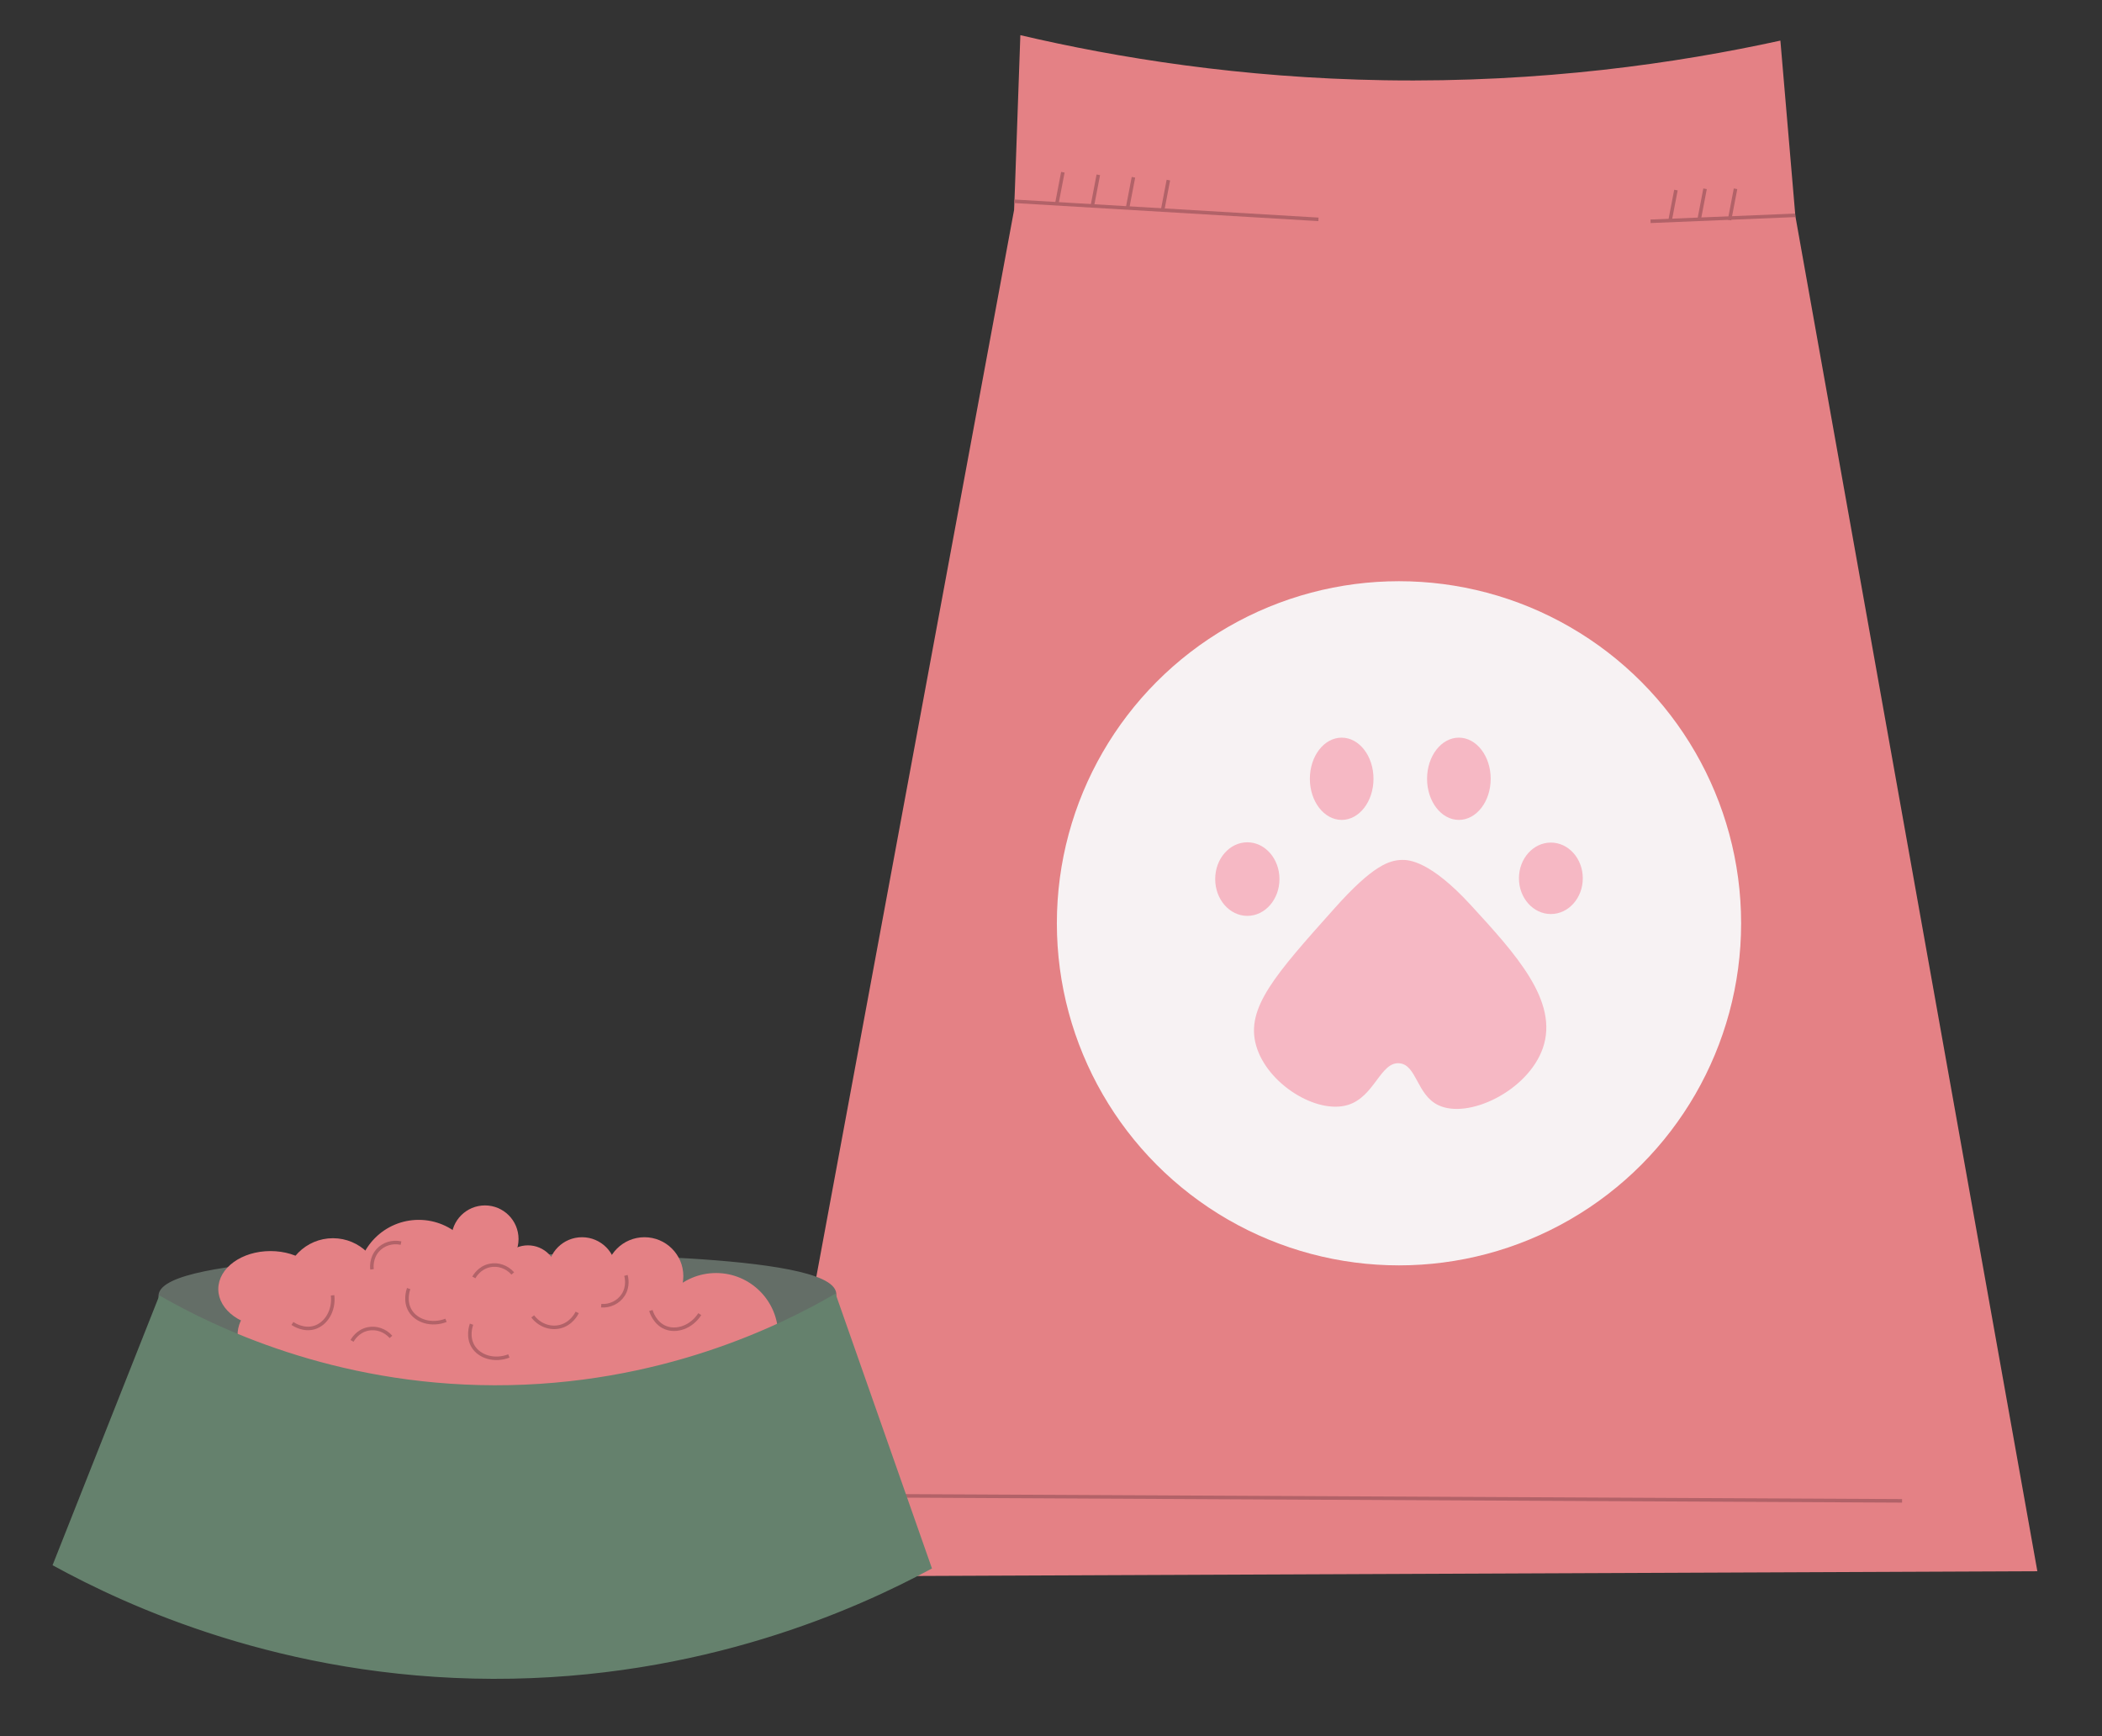 <?xml version="1.0" encoding="utf-8"?>
<!-- Generator: Adobe Illustrator 26.4.1, SVG Export Plug-In . SVG Version: 6.00 Build 0)  -->
<svg version="1.1" id="Слой_1" xmlns="http://www.w3.org/2000/svg" xmlns:xlink="http://www.w3.org/1999/xlink" x="0px" y="0px"
	 viewBox="0 0 595.28 491.74" style="enable-background:new 0 0 595.28 491.74;" xml:space="preserve">
<rect x="0" y="0" width="595.28" height="491.74" fill="#333333" stroke="none"/>
<style type="text/css">
	.st0{fill:#E48185;}
	.st1{fill:none;stroke:#B26268;stroke-miterlimit:10;}
	.st2{fill:#F7F2F3;}
	.st3{fill:#F6B8C4;}
	.st4{fill:#646E67;stroke:#646E67;stroke-miterlimit:10;}
	.st5{fill:#E48185;stroke:#E48185;stroke-miterlimit:10;}
	.st6{fill:#65816D;stroke:#65816D;stroke-miterlimit:10;}
</style>
<path class="st0" d="M288.96,9.96c27.46,6.43,62.44,12.11,103.15,12.77c44.66,0.72,82.82-4.82,112.09-11.23
	c1.4,16.4,2.8,32.79,4.2,49.19c0.03,0.26,0.06,0.53,0.09,0.79c22.83,127.85,45.65,255.7,68.48,383.55
	c-120.51,0.51-241.02,1.02-361.53,1.53c23.91-129.02,47.83-258.04,71.74-387.06c0.09-2.21,0.17-4.43,0.26-6.64
	C287.94,38.55,288.45,24.26,288.96,9.96z"/>
<path class="st1" d="M364.02,58.98"/>
<path class="st1" d="M373.38,62.13c-28.71-1.71-57.41-3.41-86.12-5.12"/>
<path class="st1" d="M467.43,62.68c13.65-0.56,27.3-1.13,40.95-1.69"/>
<path class="st1" d="M229.98,423.57c102.89,0.51,205.79,1.02,308.68,1.53"/>
<g>
	<circle class="st2" cx="396.19" cy="261.51" r="96.89"/>
	<g>
		<path class="st3" d="M397.08,243.56c-3.63,0.07-8.29,1.55-19.05,13.6c-16.87,18.88-25.31,28.32-22.31,38.94
			c3.08,10.91,17.19,19.59,26.04,16.85c7.53-2.33,9.19-12.28,14.55-11.79c4.9,0.45,4.87,8.89,10.98,11.85
			c8.49,4.12,25.38-4.02,29.62-16.09c4.65-13.27-7.62-26.65-20.39-40.57C404.99,243.79,398.95,243.53,397.08,243.56z"/>
		<ellipse class="st3" cx="353.24" cy="248.99" rx="9.1" ry="10.42"/>
		<ellipse class="st3" cx="379.96" cy="220.58" rx="9.01" ry="11.65"/>
		<ellipse class="st3" cx="413.15" cy="220.58" rx="9.01" ry="11.65"/>
		<ellipse class="st3" cx="439.2" cy="248.77" rx="9.04" ry="10.12"/>
	</g>
</g>
<g>
	<path class="st4" d="M236.34,366.38c-1.15-10.98-77.73-10.7-96.24-10.64c-19.39,0.07-93.64,0.34-94.72,11.14
		c-0.88,8.79,46.55,25.18,94.68,25.23C189.11,392.16,237.27,375.24,236.34,366.38z"/>
	<g>
		<circle class="st5" cx="164.83" cy="360.09" r="9.16"/>
		<circle class="st5" cx="151.28" cy="369.55" r="8.48"/>
		<circle class="st5" cx="137.06" cy="366.38" r="8.26"/>
		<circle class="st5" cx="137.34" cy="350.93" r="9.01"/>
		<ellipse class="st5" cx="76.59" cy="365.12" rx="14.27" ry="10.27"/>
		<circle class="st5" cx="145.45" cy="384.09" r="14.31"/>
		<circle class="st5" cx="123.89" cy="382.32" r="13.17"/>
		<circle class="st5" cx="172" cy="380.69" r="17.71"/>
		<circle class="st5" cx="202.78" cy="378.16" r="17.09"/>
		<circle class="st5" cx="76.79" cy="378.16" r="9.01"/>
		<circle class="st5" cx="94.29" cy="364.53" r="13.32"/>
		<circle class="st5" cx="149.51" cy="361.06" r="7.83"/>
		<circle class="st5" cx="182.51" cy="361.44" r="10.51"/>
		<circle class="st5" cx="118.58" cy="362.98" r="16.97"/>
		<circle class="st5" cx="97.3" cy="384.09" r="16.97"/>
	</g>
	<path class="st6" d="M45.39,367.63c-9.96,25.16-19.92,50.31-29.88,75.47c20.33,11.13,64.48,31.76,124.09,31.91
		c59.27,0.15,103.32-20.03,123.72-31c-8.99-25.63-17.99-51.25-26.98-76.88c-14.89,8.6-49.3,25.82-96.27,25.73
		C94.09,392.77,60.31,376.15,45.39,367.63z"/>
	<path class="st1" d="M115.73,364.97c-0.18,0.52-1.19,3.6,0.45,6.3c1.8,2.95,6.06,4.27,10.13,2.7"/>
	<path class="st1" d="M163.46,371.73c-0.19,0.4-1.66,3.29-4.95,4.05c-2.8,0.65-5.81-0.5-7.65-2.93"/>
	<path class="st1" d="M134.19,361.82c0.21-0.38,1.59-2.77,4.5-3.38c2.37-0.5,4.87,0.37,6.53,2.25"/>
	<path class="st1" d="M85.34,364.07"/>
	<path class="st5" d="M195.2,371.95c-0.87,2.66-3.16,4.59-5.85,4.95c-3.02,0.41-6.03-1.22-7.43-4.05"/>
	<path class="st5" d="M135.09,385.68c0.5-1.02,1.94-3.6,4.95-4.95c3.82-1.72,8.61-0.74,12.16,2.48"/>
	<path class="st5" d="M161.66,359.57c0.09-0.15,1.26-1.96,3.38-2.03c1.76-0.05,3.42,1.13,4.05,2.93"/>
	<path class="st1" d="M184.32,371.19c0.16,0.52,1.16,3.61,4.09,4.82c3.19,1.32,7.41-0.13,9.77-3.8"/>
	<path class="st1" d="M133.53,375.06c-0.18,0.52-1.19,3.6,0.45,6.3c1.8,2.95,6.06,4.27,10.13,2.7"/>
	<path class="st1" d="M82.81,374.86c0.46,0.3,3.18,2.06,6.21,1.15c3.31-0.99,5.66-4.79,5.17-9.12"/>
	<path class="st1" d="M105.35,359.53c-0.05-0.43-0.35-3.17,1.63-5.39c1.62-1.81,4.14-2.58,6.59-2.05"/>
	<path class="st1" d="M177.26,361.24c0.12,0.41,0.83,3.08-0.8,5.57c-1.33,2.03-3.71,3.18-6.21,3.02"/>
	<path class="st1" d="M99.69,379.79c0.21-0.38,1.59-2.77,4.5-3.38c2.37-0.5,4.87,0.37,6.53,2.25"/>
</g>
<path class="st1" d="M301,48.78c-0.57,2.95-1.13,5.9-1.7,8.85"/>
<path class="st1" d="M311.04,49.51c-0.57,2.95-1.13,5.9-1.7,8.85"/>
<path class="st1" d="M320.99,50.21c-0.57,2.95-1.13,5.9-1.7,8.85"/>
<path class="st1" d="M330.88,51.01c-0.57,2.95-1.13,5.9-1.7,8.85"/>
<path class="st1" d="M474.62,53.83c-0.57,2.95-1.13,5.9-1.7,8.85"/>
<path class="st1" d="M482.87,53.47c-0.57,2.95-1.13,5.9-1.7,8.85"/>
<path class="st1" d="M491.5,53.47c-0.57,2.95-1.13,5.9-1.7,8.85"/>
<path class="st1" d="M508.44,61.85"/>
</svg>
